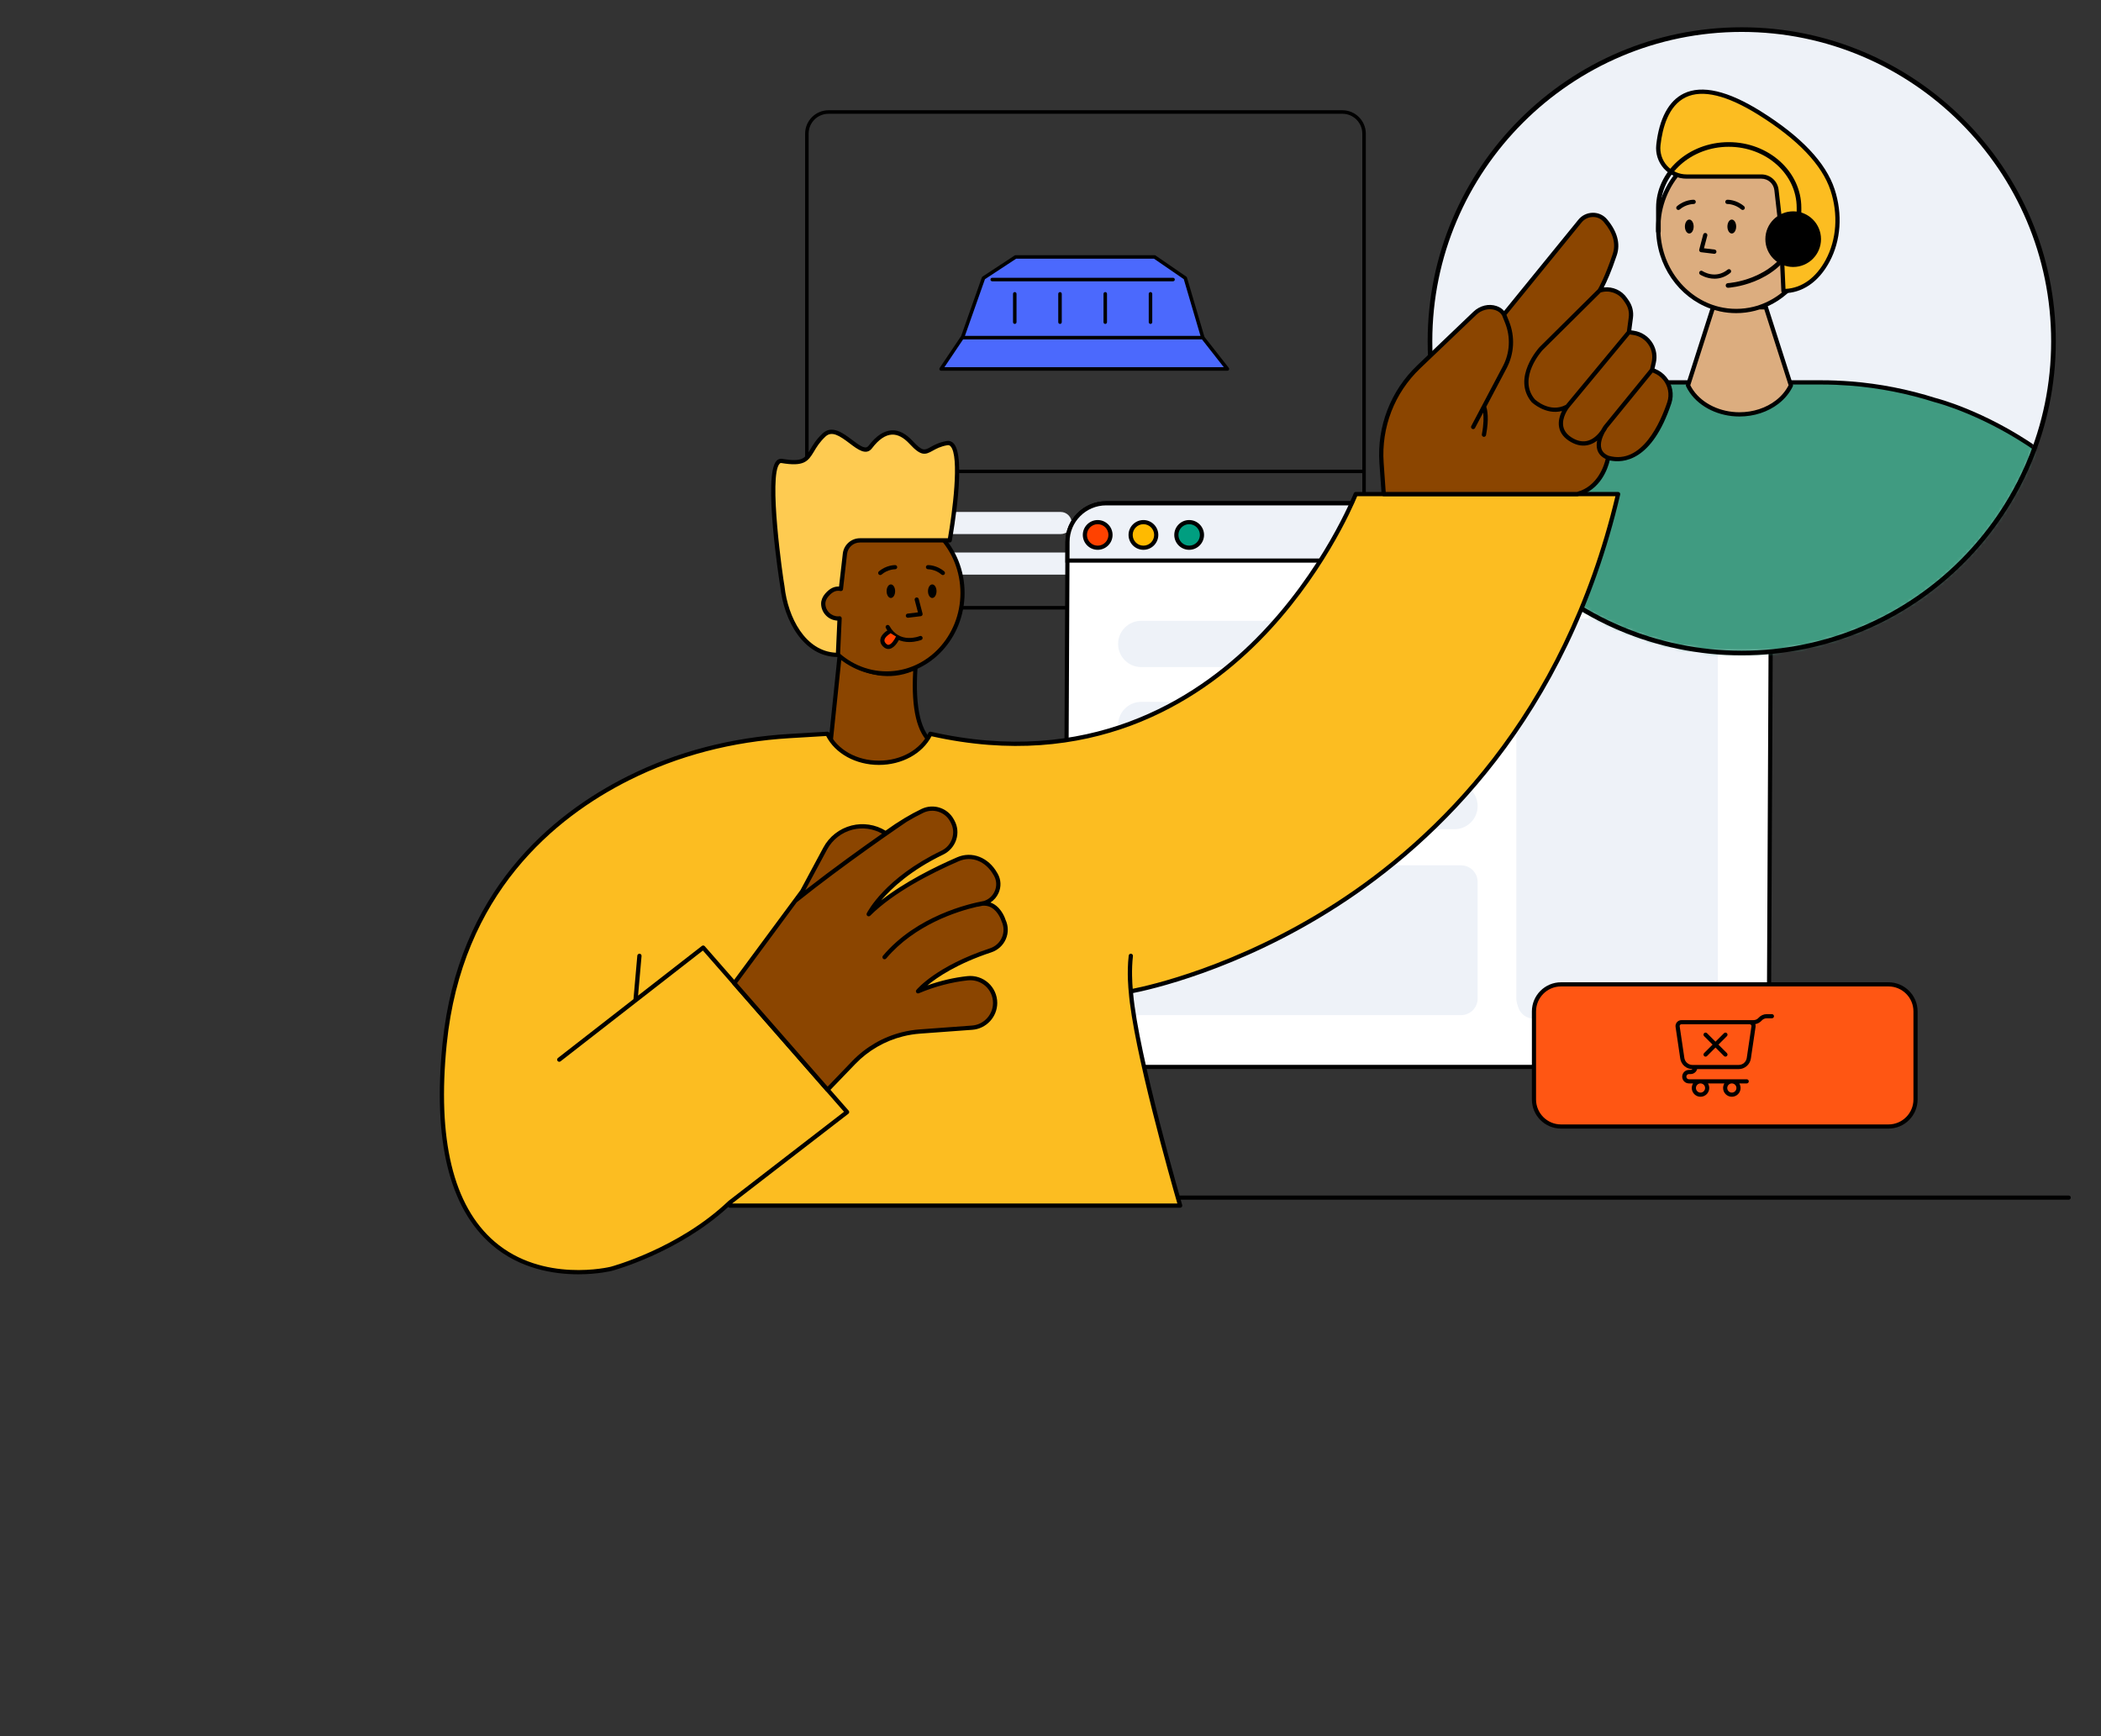 <svg viewBox="53.25 125.429 505.875 418.098" fill="none" xmlns="http://www.w3.org/2000/svg" xmlns:xlink="http://www.w3.org/1999/xlink" overflow="visible" width="505.875px" height="418.098px"><rect x="53.25" y="125.429" width="505.875" height="418.098" fill="#333333" stroke="none"/><g id="Master/Spot Illustration/Support"><g id="Support"><path id="Fill 19" fill-rule="evenodd" clip-rule="evenodd" d="M551.355 414.33H165.101C164.824 414.33 164.601 414.106 164.601 413.83C164.601 413.554 164.824 413.33 165.101 413.33H551.355C551.631 413.33 551.855 413.554 551.855 413.83C551.855 414.106 551.631 414.33 551.355 414.33" fill="black"/><g id="Store Option" transform="translate(221.966 131.829) scale(0.845 0.847)"><g id="Store Option/Bucket Hat"><g id="Bucket Hat"><g id="Group 9"><path id="Hat" fill-rule="evenodd" clip-rule="evenodd" d="M89.725 65.5L80.577 71.5L74.58 88.429L74.5 88.438L68.499 97.346H150.075L143.075 88.438H143.077L138.077 71.5L129.325 65.5H89.725Z" fill="#4B69FD"/><path id="Fill 7" fill-rule="evenodd" clip-rule="evenodd" d="M128.165 75.484C127.889 75.484 127.665 75.708 127.665 75.984V84.04C127.665 84.316 127.889 84.54 128.165 84.54C128.441 84.54 128.665 84.316 128.665 84.04V75.984C128.665 75.708 128.441 75.484 128.165 75.484V75.484ZM115.272 75.484C114.996 75.484 114.772 75.708 114.772 75.984V84.04C114.772 84.316 114.996 84.54 115.272 84.54C115.549 84.54 115.772 84.316 115.772 84.04V75.984C115.772 75.708 115.549 75.484 115.272 75.484V75.484ZM102.381 75.484C102.104 75.484 101.881 75.708 101.881 75.984V84.04C101.881 84.316 102.104 84.54 102.381 84.54C102.657 84.54 102.881 84.316 102.881 84.04V75.984C102.881 75.708 102.657 75.484 102.381 75.484V75.484ZM89.489 75.484C89.213 75.484 88.989 75.708 88.989 75.984V84.04C88.989 84.316 89.213 84.54 89.489 84.54C89.766 84.54 89.989 84.316 89.989 84.04V75.984C89.989 75.708 89.766 75.484 89.489 75.484V75.484ZM134.592 71.421H83.062C82.786 71.421 82.562 71.644 82.562 71.921C82.562 72.197 82.786 72.421 83.062 72.421H134.592C134.868 72.421 135.092 72.197 135.092 71.921C135.092 71.644 134.868 71.421 134.592 71.421V71.421ZM69.439 96.846L74.766 88.938H142.833L149.048 96.846H69.439ZM80.992 71.826L89.876 66H129.17L137.647 71.811L142.408 87.938H75.285L80.992 71.826ZM150.47 97.038L143.53 88.206L138.557 71.358C138.524 71.248 138.455 71.152 138.36 71.088L129.608 65.088C129.524 65.03 129.426 65 129.325 65H89.727C89.629 65 89.534 65.028 89.452 65.082L80.303 71.082C80.212 71.141 80.143 71.23 80.105 71.333L74.174 88.079C74.144 88.106 74.107 88.125 74.085 88.159L68.085 97.067C67.982 97.22 67.972 97.418 68.059 97.582C68.145 97.745 68.315 97.846 68.5 97.846H150.076C150.268 97.846 150.442 97.737 150.525 97.565C150.609 97.393 150.588 97.188 150.47 97.038V97.038Z" fill="black"/></g><path id="Combined Shape" fill-rule="evenodd" clip-rule="evenodd" d="M40.732 144.289H102.562C104.298 144.289 105.706 142.882 105.706 141.145C105.706 139.409 104.298 138.001 102.562 138.001H40.732C38.996 138.001 37.588 139.409 37.588 141.145C37.588 142.882 38.996 144.289 40.732 144.289ZM40.733 155.826H127.538C129.274 155.826 130.682 154.418 130.682 152.682C130.682 150.946 129.274 149.538 127.538 149.538H40.733C38.996 149.538 37.589 150.946 37.589 152.682C37.589 154.418 38.996 155.826 40.733 155.826Z" fill="#EEF2F8"/><path id="Combined Shape_2" fill-rule="evenodd" clip-rule="evenodd" d="M30.752 30.45C30.752 27.33 33.29 24.792 36.41 24.792H182.861C185.981 24.792 188.519 27.33 188.519 30.45V125.969H30.752V30.45ZM29.752 126.479V159.085C29.752 162.756 32.739 165.743 36.41 165.743H182.861C186.532 165.743 189.519 162.756 189.519 159.085V30.45C189.519 26.779 186.532 23.792 182.861 23.792H36.41C32.739 23.792 29.752 26.779 29.752 30.45V126.459C29.752 126.462 29.752 126.465 29.752 126.469C29.752 126.472 29.752 126.475 29.752 126.479ZM30.752 126.969H188.519V159.085C188.519 162.205 185.981 164.743 182.861 164.743H36.41C33.29 164.743 30.752 162.205 30.752 159.085V126.969Z" fill="black"/></g></g></g><g id="Internet Window"><path id="Fill 23" fill-rule="evenodd" clip-rule="evenodd" d="M469.856 382.355H319.035C313.898 382.355 309.734 378.191 309.734 373.054L310.279 255.93C310.279 250.793 314.443 246.629 319.58 246.629H470.401C475.538 246.629 479.702 250.793 479.702 255.93L479.157 373.054C479.157 378.191 474.993 382.355 469.856 382.355" fill="white"/><path id="Fill 25" fill-rule="evenodd" clip-rule="evenodd" d="M319.58 247.129C314.727 247.129 310.779 251.077 310.779 255.93L310.234 373.057C310.234 377.907 314.182 381.855 319.035 381.855H469.856C474.708 381.855 478.657 377.907 478.657 373.054L479.202 255.927C479.202 251.077 475.254 247.129 470.401 247.129H319.58ZM469.856 382.855H319.035C313.631 382.855 309.234 378.459 309.234 373.054L309.779 255.927C309.779 250.525 314.176 246.129 319.58 246.129H470.401C475.805 246.129 480.202 250.525 480.202 255.93L479.657 373.057C479.657 378.459 475.26 382.855 469.856 382.855V382.855Z" fill="black"/><path id="Fill 27" fill-rule="evenodd" clip-rule="evenodd" d="M470.402 246.629H319.582C314.444 246.629 310.28 250.793 310.28 255.93L310.268 260.423H479.691L479.703 255.93C479.703 250.793 475.539 246.629 470.402 246.629" fill="#EEF2F8"/><path id="Fill 29" fill-rule="evenodd" clip-rule="evenodd" d="M310.769 259.923H479.192L479.203 255.928C479.203 251.077 475.255 247.129 470.402 247.129H319.582C314.728 247.129 310.78 251.077 310.78 255.93L310.769 259.923ZM480.189 260.923H309.766L309.78 255.928C309.78 250.526 314.177 246.129 319.582 246.129H470.402C475.806 246.129 480.203 250.526 480.203 255.93L480.189 260.923Z" fill="black"/><path id="Fill 31" fill-rule="evenodd" clip-rule="evenodd" d="M320.632 254.247C320.632 255.95 319.252 257.33 317.549 257.33C315.846 257.33 314.465 255.95 314.465 254.247C314.465 252.544 315.846 251.164 317.549 251.164C319.252 251.164 320.632 252.544 320.632 254.247" fill="#FF4200"/><path id="Fill 33" fill-rule="evenodd" clip-rule="evenodd" d="M317.549 251.664C316.125 251.664 314.966 252.823 314.966 254.247C314.966 255.672 316.125 256.831 317.549 256.831C318.973 256.831 320.132 255.672 320.132 254.247C320.132 252.823 318.973 251.664 317.549 251.664M317.549 257.831C315.573 257.831 313.966 256.223 313.966 254.247C313.966 252.271 315.573 250.664 317.549 250.664C319.525 250.664 321.132 252.271 321.132 254.247C321.132 256.223 319.525 257.831 317.549 257.831" fill="black"/><path id="Fill 35" fill-rule="evenodd" clip-rule="evenodd" d="M331.645 254.247C331.645 255.95 330.265 257.33 328.562 257.33C326.859 257.33 325.478 255.95 325.478 254.247C325.478 252.544 326.859 251.164 328.562 251.164C330.265 251.164 331.645 252.544 331.645 254.247" fill="#FFBA00"/><path id="Fill 37" fill-rule="evenodd" clip-rule="evenodd" d="M328.562 251.664C327.138 251.664 325.979 252.823 325.979 254.247C325.979 255.672 327.138 256.831 328.562 256.831C329.986 256.831 331.145 255.672 331.145 254.247C331.145 252.823 329.986 251.664 328.562 251.664M328.562 257.831C326.586 257.831 324.979 256.223 324.979 254.247C324.979 252.271 326.586 250.664 328.562 250.664C330.538 250.664 332.145 252.271 332.145 254.247C332.145 256.223 330.538 257.831 328.562 257.831" fill="black"/><path id="Fill 39" fill-rule="evenodd" clip-rule="evenodd" d="M342.657 254.247C342.657 255.95 341.277 257.33 339.574 257.33C337.871 257.33 336.49 255.95 336.49 254.247C336.49 252.544 337.871 251.164 339.574 251.164C341.277 251.164 342.657 252.544 342.657 254.247" fill="#009E80"/><path id="Fill 41" fill-rule="evenodd" clip-rule="evenodd" d="M339.574 251.664C338.15 251.664 336.991 252.823 336.991 254.247C336.991 255.672 338.15 256.831 339.574 256.831C340.998 256.831 342.157 255.672 342.157 254.247C342.157 252.823 340.998 251.664 339.574 251.664M339.574 257.831C337.598 257.831 335.991 256.223 335.991 254.247C335.991 252.271 337.598 250.664 339.574 250.664C341.55 250.664 343.157 252.271 343.157 254.247C343.157 256.223 341.55 257.831 339.574 257.831" fill="black"/><path id="Fill 43" fill-rule="evenodd" clip-rule="evenodd" d="M405.044 369.886H326.451C324.249 369.886 322.463 368.1 322.463 365.898V337.803C322.463 335.6 324.249 333.815 326.451 333.815H405.044C407.247 333.815 409.032 335.6 409.032 337.803V365.898C409.032 368.1 407.247 369.886 405.044 369.886" fill="#EEF2F8"/><path id="Fill 45" fill-rule="evenodd" clip-rule="evenodd" d="M462.873 370.744H422.596C420.393 370.744 418.608 368.959 418.608 366.756V278.39C418.608 276.187 420.393 274.402 422.596 274.402H462.873C465.075 274.402 466.861 276.187 466.861 278.39V366.756C466.861 368.959 465.075 370.744 462.873 370.744" fill="#EEF2F8"/><path id="Fill 47" fill-rule="evenodd" clip-rule="evenodd" d="M403.458 286.072H328.037C324.958 286.072 322.463 283.576 322.463 280.498C322.463 277.42 324.958 274.925 328.037 274.925H403.458C406.537 274.925 409.032 277.42 409.032 280.498C409.032 283.576 406.537 286.072 403.458 286.072" fill="#EEF2F8"/><path id="Fill 49" fill-rule="evenodd" clip-rule="evenodd" d="M403.458 305.593H328.037C324.958 305.593 322.463 303.098 322.463 300.019C322.463 296.941 324.958 294.446 328.037 294.446H403.458C406.537 294.446 409.032 296.941 409.032 300.019C409.032 303.098 406.537 305.593 403.458 305.593" fill="#EEF2F8"/><path id="Fill 51" fill-rule="evenodd" clip-rule="evenodd" d="M403.458 325.114H328.037C324.958 325.114 322.463 322.619 322.463 319.54C322.463 316.462 324.958 313.967 328.037 313.967H403.458C406.537 313.967 409.032 316.462 409.032 319.54C409.032 322.619 406.537 325.114 403.458 325.114" fill="#EEF2F8"/><path id="Fill 21" fill-rule="evenodd" clip-rule="evenodd" d="M462.88 369.886H422.338C420.135 369.886 418.35 368.1 418.35 365.898V278.912C418.35 276.71 420.135 274.925 422.338 274.925H462.88C465.083 274.925 466.868 276.71 466.868 278.912V365.898C466.868 368.1 465.083 369.886 462.88 369.886" fill="#EEF2F8"/></g><g id="Support Person" transform="translate(373 108) scale(1 1)"><g id="Support Person/Boy"><g id="Group 6"><path id="Fill 1" fill-rule="evenodd" clip-rule="evenodd" d="M174.682 99.62C174.682 141.075 141.076 174.682 99.62 174.682C58.164 174.682 24.558 141.075 24.558 99.62C24.558 58.164 58.164 24.558 99.62 24.558C141.076 24.558 174.682 58.164 174.682 99.62" fill="#EEF2F8"/></g><g id="Character"><path id="Mask" fill-rule="evenodd" clip-rule="evenodd" d="M174.682 99.62C174.682 141.075 141.076 174.682 99.62 174.682C58.164 174.682 24.558 141.075 24.558 99.62C24.558 58.164 58.164 24.558 99.62 24.558C141.076 24.558 174.682 58.164 174.682 99.62" fill="#EEF2F8"/><mask id="mask0520b3a05-4fb1-4428-b082-dc7ae6908b4a" mask-type="alpha" maskUnits="userSpaceOnUse" x="24" y="24" width="151" height="151" fill="#ffffff"><path id="Mask_2" fill-rule="evenodd" clip-rule="evenodd" d="M174.682 99.62C174.682 141.075 141.076 174.682 99.62 174.682C58.164 174.682 24.558 141.075 24.558 99.62C24.558 58.164 58.164 24.558 99.62 24.558C141.076 24.558 174.682 58.164 174.682 99.62" fill="#ffffff"/></mask><g mask="url(#mask0520b3a05-4fb1-4428-b082-dc7ae6908b4a)"><g id="Body"><path id="Sweater" fill-rule="evenodd" clip-rule="evenodd" d="M221.798 233.271C221.798 233.271 216.188 222.391 203.807 173.529C191.426 124.666 146.213 113.786 146.213 113.786V113.788C139.674 111.701 132.869 110.349 125.914 109.799C125.882 109.796 125.851 109.792 125.819 109.79C124.761 109.708 123.698 109.648 122.634 109.603C122.526 109.598 122.418 109.588 122.31 109.584C121.143 109.539 119.972 109.515 118.799 109.515H111.573C111.572 109.519 111.569 109.522 111.567 109.526L111.51 109.515C111.51 109.516 111.51 109.516 111.51 109.516L111.504 109.515C109.569 113.59 104.777 116.482 99.155 116.495C93.533 116.482 88.741 113.59 86.807 109.515L86.801 109.516C86.801 109.516 86.8 109.516 86.8 109.515L86.744 109.526C86.741 109.522 86.739 109.519 86.738 109.515H79.512C78.339 109.515 77.168 109.539 76.001 109.584C75.893 109.588 75.785 109.598 75.677 109.603C74.612 109.648 73.549 109.708 72.491 109.79C72.46 109.792 72.428 109.796 72.397 109.799C65.442 110.349 58.636 111.701 52.098 113.788V113.786C52.098 113.786 6.884 124.666 -5.496 173.529C-17.877 222.391 -23.488 233.271 -23.488 233.271H19.64C19.64 233.271 27.161 198.833 40.476 179.15C39.503 195.659 36.458 222.143 36.458 222.143H161.852C161.852 222.143 158.808 195.659 157.834 179.15C171.15 198.833 178.671 233.271 178.671 233.271H221.798Z" fill="#409B81"/><path id="Fill 3" fill-rule="evenodd" clip-rule="evenodd" d="M179.08 232.759H220.998C219.595 229.581 213.884 215.384 203.31 173.654C191.306 126.276 147.669 114.683 146.131 114.292C146.106 114.288 146.081 114.283 146.057 114.275C139.507 112.185 132.716 110.85 125.872 110.309C125.87 110.309 125.773 110.3 125.771 110.3C124.727 110.218 123.67 110.158 122.612 110.114L122.29 110.096C121.129 110.051 119.966 110.027 118.798 110.027H111.822C109.65 114.265 104.72 116.993 99.156 117.007C93.59 116.993 88.66 114.265 86.489 110.027H79.512C78.345 110.027 77.181 110.051 76.02 110.096L75.7 110.113C74.64 110.158 73.583 110.218 72.531 110.3C65.594 110.85 58.803 112.185 52.253 114.275C52.228 114.283 52.204 114.288 52.179 114.292C50.631 114.686 7.002 126.282 -5 173.654C-15.574 215.384 -21.285 229.581 -22.688 232.759H19.23C20.128 228.83 27.609 197.255 40.052 178.862C40.181 178.671 40.423 178.591 40.641 178.664C40.858 178.738 41 178.948 40.987 179.179C40.102 194.177 37.478 217.682 37.031 221.631H161.279C160.832 217.682 158.208 194.177 157.323 179.179C157.309 178.948 157.452 178.738 157.67 178.664C157.888 178.591 158.129 178.671 158.258 178.862C170.701 197.255 178.182 228.83 179.08 232.759M221.798 233.783H178.67C178.43 233.783 178.222 233.615 178.17 233.38C178.098 233.046 170.922 200.644 158.465 181.045C159.535 197.418 162.332 221.83 162.361 222.085C162.378 222.231 162.332 222.375 162.234 222.485C162.137 222.593 161.998 222.655 161.852 222.655H36.458C36.312 222.655 36.173 222.593 36.076 222.485C35.978 222.375 35.933 222.231 35.949 222.085C35.978 221.83 38.775 197.418 39.845 181.045C27.388 200.644 20.212 233.046 20.14 233.38C20.089 233.615 19.88 233.783 19.64 233.783H-23.488C-23.666 233.783 -23.832 233.691 -23.925 233.538C-24.018 233.385 -24.024 233.196 -23.943 233.037C-23.887 232.928 -18.198 221.573 -5.993 173.402C6.321 124.802 51.523 113.398 51.978 113.287C51.98 113.287 51.981 113.286 51.983 113.286C58.595 111.18 65.45 109.835 72.356 109.289C73.515 109.196 74.583 109.137 75.655 109.091L75.982 109.071C77.155 109.027 78.331 109.003 79.512 109.003H86.738C86.761 109.002 86.785 109.002 86.8 109.003C86.997 109.003 87.184 109.117 87.269 109.295C89.191 113.345 93.858 115.971 99.156 115.983C104.453 115.971 109.119 113.345 111.041 109.295C111.131 109.107 111.31 108.976 111.532 109.004C111.545 109.003 111.559 109.003 111.573 109.003H118.798C119.979 109.003 121.156 109.027 122.329 109.071L122.657 109.092C123.726 109.137 124.795 109.196 125.859 109.28C125.862 109.28 125.958 109.289 125.962 109.289C132.86 109.835 139.715 111.18 146.327 113.286C146.329 113.286 146.33 113.287 146.332 113.287C146.787 113.398 191.989 124.802 204.303 173.402C216.528 221.651 222.197 232.928 222.253 233.036C222.335 233.196 222.328 233.385 222.235 233.537C222.143 233.691 221.976 233.783 221.798 233.783" fill="black"/></g><g id="Head"><path id="Combined Shape" fill-rule="evenodd" clip-rule="evenodd" d="M103.849 91.433C111.497 88.918 117.052 81.356 117.052 72.418C117.052 61.424 108.648 52.512 98.281 52.512C87.915 52.512 79.511 61.424 79.511 72.418C79.511 81.356 85.066 88.918 92.714 91.434L86.685 110.235C86.927 110.745 87.215 111.238 87.542 111.708C89.839 114.998 94.137 117.217 99.071 117.217H99.072C102.596 117.217 105.796 116.085 108.173 114.24C109.6 113.132 110.73 111.767 111.457 110.235L105.429 91.433H103.849ZM101.157 92.091C100.219 92.244 99.259 92.324 98.281 92.324C97.418 92.324 96.568 92.262 95.736 92.142C96.569 92.262 97.418 92.324 98.282 92.324C99.26 92.324 100.22 92.245 101.157 92.091Z" fill="#DCAD7F"/><path id="Combined Shape_2" fill-rule="evenodd" clip-rule="evenodd" d="M80.024 72.418C80.024 61.723 88.214 53.024 98.282 53.024C108.349 53.024 116.54 61.723 116.54 72.418C116.54 81.568 110.543 89.259 102.505 91.289C99.774 91.972 96.893 91.98 94.156 91.313C86.069 89.321 80.024 81.605 80.024 72.418ZM92.075 91.751C84.479 89.008 79 81.378 79 72.418C79 61.159 87.65 52 98.282 52C108.914 52 117.564 61.159 117.564 72.418C117.564 80.822 112.744 88.057 105.877 91.185C105.893 91.214 105.906 91.245 105.917 91.277L111.946 110.08C111.986 110.204 111.977 110.338 111.921 110.456C111.171 112.035 109.984 113.483 108.488 114.644C105.925 116.634 102.582 117.729 99.072 117.729C94.168 117.729 89.589 115.535 87.123 112.002C86.778 111.508 86.476 110.987 86.223 110.455C86.167 110.338 86.158 110.204 86.198 110.08L92.075 91.751ZM94.419 92.425C93.958 92.326 93.501 92.209 93.048 92.074L87.236 110.197C87.445 110.615 87.69 111.023 87.963 111.416C90.241 114.679 94.497 116.706 99.071 116.706C102.355 116.706 105.476 115.687 107.86 113.836C109.173 112.816 110.223 111.561 110.908 110.196L105.056 91.945H103.929C103.559 92.064 103.187 92.172 102.811 92.267C101.358 92.639 99.841 92.836 98.282 92.836C96.96 92.836 95.668 92.695 94.419 92.425Z" fill="black"/><path id="Fill 10" fill-rule="evenodd" clip-rule="evenodd" d="M93.023 78.55C93.002 78.55 92.982 78.549 92.961 78.546L89.823 78.165C89.676 78.147 89.544 78.067 89.461 77.945C89.378 77.821 89.352 77.67 89.39 77.527L90.34 73.913C90.413 73.64 90.692 73.476 90.966 73.549C91.239 73.62 91.402 73.901 91.33 74.173L90.529 77.219L93.084 77.529C93.365 77.564 93.565 77.819 93.531 78.1C93.499 78.359 93.278 78.55 93.023 78.55" fill="black"/><path id="Fill 12" fill-rule="evenodd" clip-rule="evenodd" d="M98.282 71.983C98.282 72.91 97.81 73.66 97.228 73.66C96.645 73.66 96.173 72.91 96.173 71.983C96.173 71.057 96.645 70.306 97.228 70.306C97.81 70.306 98.282 71.057 98.282 71.983" fill="black"/><path id="Fill 14" fill-rule="evenodd" clip-rule="evenodd" d="M88.046 71.983C88.046 72.91 87.575 73.66 86.992 73.66C86.409 73.66 85.938 72.91 85.938 71.983C85.938 71.057 86.409 70.306 86.992 70.306C87.575 70.306 88.046 71.057 88.046 71.983" fill="black"/><path id="Fill 16" fill-rule="evenodd" clip-rule="evenodd" d="M99.856 67.992C99.737 67.992 99.619 67.951 99.523 67.868C97.971 66.538 96.205 66.55 96.183 66.555C95.895 66.573 95.667 66.335 95.661 66.053C95.656 65.77 95.878 65.538 96.16 65.531C96.246 65.525 98.331 65.497 100.189 67.093C100.404 67.276 100.428 67.599 100.244 67.814C100.143 67.931 100 67.992 99.856 67.992" fill="black"/><path id="Fill 18" fill-rule="evenodd" clip-rule="evenodd" d="M84.362 67.992C84.218 67.992 84.075 67.931 83.974 67.813C83.79 67.599 83.814 67.276 84.029 67.092C85.887 65.498 87.969 65.527 88.059 65.531C88.341 65.538 88.563 65.77 88.557 66.053C88.552 66.335 88.312 66.575 88.036 66.555C88.026 66.569 86.248 66.537 84.695 67.869C84.599 67.951 84.481 67.992 84.362 67.992" fill="black"/><path id="Fill 20" fill-rule="evenodd" clip-rule="evenodd" d="M93.076 84.543C91.1 84.543 89.622 83.573 89.599 83.558C89.365 83.399 89.303 83.084 89.459 82.849C89.617 82.613 89.934 82.551 90.169 82.707C90.295 82.792 93.29 84.731 96.232 82.355C96.452 82.177 96.773 82.213 96.951 82.432C97.129 82.651 97.095 82.975 96.875 83.151C95.566 84.209 94.236 84.543 93.076 84.543" fill="black"/></g><g id="Hair"><path id="Fill 1_2" fill-rule="evenodd" clip-rule="evenodd" d="M120.295 80.25C117.998 84.508 114.396 87.523 109.669 87.523L109.274 78.722C109.39 78.732 109.502 78.756 109.621 78.756C111.594 78.756 113.195 77.164 113.21 75.193C113.215 74.438 112.867 73.708 112.377 73.132C111.053 71.578 109.948 71.458 108.955 71.646L107.988 63.18C107.777 61.337 106.217 59.944 104.362 59.944H86.338C82.264 59.944 79.102 56.401 79.554 52.353C80.499 43.889 85.034 32.848 103.953 44.672C113.452 50.608 119.412 56.821 121.49 63.138C123.348 68.785 123.116 75.017 120.295 80.25" fill="#FCBD21"/><g id="Group 5"><path id="Fill 3_2" fill-rule="evenodd" clip-rule="evenodd" d="M109.809 79.263L110.158 86.999C114.08 86.81 117.504 84.344 119.842 80.006C122.47 75.134 122.893 69.044 121.003 63.297C118.978 57.144 113.15 51.023 103.681 45.104C96.059 40.341 90.151 38.914 86.127 40.863C81.955 42.881 80.527 48.255 80.063 52.409C79.863 54.197 80.435 55.99 81.632 57.328C82.829 58.664 84.542 59.432 86.337 59.432H104.362C106.479 59.432 108.255 61.017 108.496 63.121L109.404 71.071C110.332 71.01 111.474 71.283 112.766 72.799C113.388 73.53 113.727 74.381 113.721 75.197C113.705 77.377 111.968 79.164 109.809 79.263M109.668 88.034C109.395 88.034 109.169 87.82 109.158 87.546L108.761 78.743C108.754 78.595 108.813 78.451 108.919 78.349C109.028 78.247 109.177 78.202 109.321 78.21L109.462 78.228C109.514 78.235 109.567 78.243 109.621 78.243C111.305 78.243 112.685 76.873 112.697 75.189C112.702 74.619 112.449 74.006 111.986 73.463C110.78 72.046 109.862 71.995 109.048 72.148C108.913 72.174 108.765 72.142 108.65 72.056C108.536 71.972 108.46 71.843 108.445 71.702L107.478 63.237C107.298 61.652 105.958 60.455 104.362 60.455H86.337C84.252 60.455 82.259 59.565 80.87 58.011C79.478 56.455 78.813 54.371 79.044 52.295C79.75 45.972 82.046 41.7 85.682 39.941C90.047 37.829 96.285 39.274 104.223 44.237C113.902 50.285 119.873 56.591 121.975 62.977C123.953 68.99 123.505 75.374 120.745 80.492C118.122 85.356 114.189 88.034 109.668 88.034" fill="black"/></g><path id="Fill 6" fill-rule="evenodd" clip-rule="evenodd" d="M118.709 75.02C118.709 78.72 115.709 81.719 112.01 81.719C108.31 81.719 105.311 78.72 105.311 75.02C105.311 71.321 108.31 68.322 112.01 68.322C115.709 68.322 118.709 71.321 118.709 75.02" fill="black"/><path id="Fill 8" fill-rule="evenodd" clip-rule="evenodd" d="M96.316 86.73C96.019 86.73 95.773 86.498 95.76 86.199C95.745 85.891 95.981 85.629 96.29 85.614C96.397 85.609 107.119 84.975 111.505 75.82C111.638 75.541 111.971 75.424 112.25 75.557C112.527 75.69 112.645 76.023 112.512 76.301C107.834 86.068 96.457 86.724 96.343 86.729C96.335 86.73 96.326 86.73 96.316 86.73" fill="black"/><g id="Group 12"><path id="Fill 10_2" fill-rule="evenodd" clip-rule="evenodd" d="M79.558 73.717C79.249 73.717 78.999 73.468 78.999 73.159V67.442C78.999 58.738 86.843 51.659 96.485 51.659C106.126 51.659 113.97 58.738 113.97 67.442V72.389C113.97 72.697 113.72 72.947 113.412 72.947C113.103 72.947 112.854 72.697 112.854 72.389V67.442C112.854 59.355 105.51 52.776 96.485 52.776C87.458 52.776 80.116 59.355 80.116 67.442V73.159C80.116 73.468 79.866 73.717 79.558 73.717" fill="black"/></g></g></g></g><path id="Fill 3_3" fill-rule="evenodd" clip-rule="evenodd" d="M99.62 25.116C58.539 25.116 25.117 58.538 25.117 99.621C25.117 140.701 58.539 174.124 99.62 174.124C140.701 174.124 174.123 140.701 174.123 99.621C174.123 58.538 140.701 25.116 99.62 25.116M99.62 175.241C57.923 175.241 24 141.318 24 99.621C24 57.923 57.923 24 99.62 24C141.317 24 175.24 57.923 175.24 99.621C175.24 141.318 141.317 175.241 99.62 175.241" fill="black"/></g></g></g><g id="Button" transform="translate(406.096 342.978) scale(1 1)"><g id="Button/Remove from the Car"><g id="Remove from the car button"><path id="Fill 148" fill-rule="evenodd" clip-rule="evenodd" d="M101.859 53.733H23.012C19.415 53.733 16.5 50.817 16.5 47.221V26.012C16.5 22.415 19.415 19.5 23.012 19.5H101.859C105.455 19.5 108.371 22.415 108.371 26.012V47.221C108.371 50.817 105.455 53.733 101.859 53.733" fill="#FF5613"/><path id="Fill 150" fill-rule="evenodd" clip-rule="evenodd" d="M23.012 20C19.697 20 17 22.697 17 26.012V47.221C17 50.536 19.697 53.233 23.012 53.233H101.859C105.174 53.233 107.871 50.536 107.871 47.221V26.012C107.871 22.697 105.174 20 101.859 20H23.012ZM101.859 54.233H23.012C19.145 54.233 16 51.088 16 47.221V26.012C16 22.146 19.145 19 23.012 19H101.859C105.726 19 108.871 22.146 108.871 26.012V47.221C108.871 51.088 105.726 54.233 101.859 54.233V54.233Z" fill="black"/><path id="Combined Shape" fill-rule="evenodd" clip-rule="evenodd" d="M68.441 29.115L66.832 29.115L52.007 29.115C51.837 29.115 51.731 29.208 51.684 29.263C51.636 29.318 51.559 29.436 51.584 29.605L52.712 37.225C52.854 38.184 53.693 38.908 54.663 38.908H65.785C66.755 38.908 67.594 38.184 67.736 37.225L68.863 29.605C68.888 29.436 68.812 29.319 68.764 29.263C68.716 29.208 68.611 29.115 68.441 29.115ZM66.832 28.115H68.441H69.348C69.817 28.115 70.264 27.913 70.574 27.562C71.073 26.995 71.793 26.67 72.549 26.67H73.791C74.067 26.67 74.291 26.893 74.291 27.17C74.291 27.446 74.067 27.67 73.791 27.67H72.549C72.08 27.67 71.634 27.871 71.324 28.223C70.923 28.678 70.38 28.977 69.791 29.077C69.865 29.291 69.887 29.522 69.853 29.751L68.725 37.371C68.511 38.818 67.247 39.908 65.785 39.908H55.789C55.599 40.596 54.967 41.102 54.22 41.102H53.819C53.473 41.102 53.191 41.383 53.191 41.728C53.191 42.075 53.473 42.356 53.819 42.356H56.598L56.6 42.356L56.602 42.356H64.141L64.143 42.356L64.145 42.356H67.727C68.003 42.356 68.227 42.581 68.227 42.856C68.227 43.133 68.003 43.356 67.727 43.356H65.933C66.132 43.678 66.247 44.056 66.247 44.461C66.247 45.62 65.303 46.565 64.143 46.565C62.983 46.565 62.039 45.62 62.039 44.461C62.039 44.056 62.154 43.678 62.352 43.356H58.391C58.59 43.678 58.704 44.056 58.704 44.461C58.704 45.62 57.76 46.565 56.6 46.565C55.44 46.565 54.496 45.62 54.496 44.461C54.496 44.056 54.611 43.678 54.81 43.356H53.819C52.922 43.356 52.191 42.627 52.191 41.728C52.191 40.831 52.922 40.102 53.819 40.102H54.22C54.398 40.102 54.558 40.027 54.673 39.908H54.663C53.201 39.908 51.937 38.818 51.723 37.371L50.595 29.751C50.534 29.34 50.655 28.924 50.927 28.61C51.198 28.295 51.592 28.115 52.007 28.115H66.832ZM64.143 43.356L64.145 43.356C64.753 43.358 65.247 43.852 65.247 44.461C65.247 45.069 64.752 45.565 64.143 45.565C63.535 45.565 63.039 45.069 63.039 44.461C63.039 43.852 63.534 43.358 64.141 43.356L64.143 43.356ZM56.598 43.356C55.991 43.358 55.496 43.852 55.496 44.461C55.496 45.069 55.992 45.565 56.6 45.565C57.209 45.565 57.704 45.069 57.704 44.461C57.704 43.852 57.211 43.358 56.602 43.356L56.6 43.356L56.598 43.356ZM62.249 36.758C62.445 36.953 62.761 36.953 62.957 36.758C63.152 36.563 63.152 36.246 62.957 36.051L60.916 34.011L62.957 31.971C63.152 31.776 63.152 31.459 62.957 31.264C62.761 31.069 62.445 31.069 62.249 31.264L60.209 33.304L58.169 31.263C57.974 31.068 57.657 31.068 57.462 31.263C57.267 31.459 57.267 31.775 57.462 31.97L59.502 34.011L57.462 36.052C57.267 36.247 57.267 36.563 57.462 36.759C57.657 36.954 57.974 36.954 58.169 36.759L60.209 34.718L62.249 36.758Z" fill="black"/></g></g></g><g id="Master/Character/Torso" transform="matrix(-1 0 0 1 484 118.9) scale(1 1)"><g id="Master/Character/Torso"><g id="Head 2" transform="translate(189.79 120) scale(1 1)"><g id="Head 2/Funny"><path id="Path 2" fill-rule="evenodd" clip-rule="evenodd" d="M16 65.832C16 65.832 21.522 62.224 20.54 47.324C20.54 47.324 29.274 51.412 38.802 44.501L41 65.66C41 65.66 34.394 73.164 27.467 72.436C20.54 71.709 16 65.832 16 65.832Z" fill="#8b4500"/><path id="Path 2 Copy" fill-rule="evenodd" clip-rule="evenodd" d="M20.752 46.871C26.399 49.514 32.296 48.602 38.509 44.096C38.82 43.87 39.26 44.066 39.3 44.449L41.497 65.609C41.512 65.747 41.468 65.886 41.375 65.991C36.873 71.105 32.214 73.438 27.415 72.933C22.659 72.434 18.713 70.162 15.604 66.138C15.426 65.907 15.482 65.573 15.727 65.414C19.211 63.137 20.685 57.126 20.041 47.357C20.016 46.978 20.408 46.71 20.752 46.871ZM40.479 65.492L38.392 45.4L37.98 45.679C32.251 49.47 26.692 50.326 21.35 48.218L21.088 48.111L21.101 48.34C21.566 57.311 20.182 63.143 16.867 65.819L16.719 65.934L16.957 66.222C19.711 69.485 23.086 71.37 27.102 71.89L27.519 71.939C31.956 72.405 36.319 70.221 40.625 65.33L40.479 65.492Z" fill="black"/><g id="Head"><path id="Combined Shape" fill-rule="evenodd" clip-rule="evenodd" d="M27.485 48.701C17.392 48.701 9.21 40.025 9.21 29.321C9.21 18.617 17.392 9.94 27.485 9.94C37.578 9.94 45.76 18.617 45.76 29.321C45.76 40.025 37.578 48.701 27.485 48.701Z" fill="#8b4500"/><path id="Fill 18" fill-rule="evenodd" clip-rule="evenodd" d="M27.485 10.44C17.684 10.44 9.71 18.91 9.71 29.321C9.71 39.732 17.684 48.201 27.485 48.201C37.286 48.201 45.26 39.732 45.26 29.321C45.26 18.91 37.286 10.44 27.485 10.44M27.485 49.201C17.132 49.201 8.71 40.283 8.71 29.321C8.71 18.358 17.132 9.44 27.485 9.44C37.838 9.44 46.26 18.358 46.26 29.321C46.26 40.283 37.838 49.201 27.485 49.201" fill="black"/><path id="Fill 21" fill-rule="evenodd" clip-rule="evenodd" d="M22.365 35.292C22.345 35.292 22.325 35.291 22.304 35.289L19.249 34.918C19.106 34.9 18.977 34.822 18.896 34.702C18.815 34.583 18.789 34.434 18.826 34.294L19.752 30.775C19.823 30.509 20.096 30.351 20.363 30.419C20.629 30.49 20.789 30.763 20.719 31.03L19.939 33.994L22.425 34.295C22.699 34.329 22.894 34.578 22.861 34.852C22.83 35.106 22.615 35.292 22.365 35.292" fill="black"/><path id="Fill 22" fill-rule="evenodd" clip-rule="evenodd" d="M27.485 28.898C27.485 29.799 27.026 30.53 26.459 30.53C25.891 30.53 25.432 29.799 25.432 28.898C25.432 27.996 25.891 27.265 26.459 27.265C27.026 27.265 27.485 27.996 27.485 28.898" fill="black"/><path id="Fill 23" fill-rule="evenodd" clip-rule="evenodd" d="M17.52 28.898C17.52 29.799 17.06 30.53 16.493 30.53C15.926 30.53 15.466 29.799 15.466 28.898C15.466 27.996 15.926 27.265 16.493 27.265C17.06 27.265 17.52 27.996 17.52 28.898" fill="black"/><path id="Fill 24" fill-rule="evenodd" clip-rule="evenodd" d="M29.019 25.013C28.903 25.013 28.788 24.973 28.693 24.892C27.171 23.586 25.465 23.619 25.444 23.614C25.164 23.614 24.939 23.401 24.932 23.125C24.926 22.849 25.144 22.62 25.42 22.614C25.504 22.615 27.537 22.582 29.345 24.134C29.554 24.313 29.578 24.629 29.398 24.839C29.299 24.954 29.16 25.013 29.019 25.013" fill="black"/><path id="Fill 25" fill-rule="evenodd" clip-rule="evenodd" d="M13.933 25.013C13.792 25.013 13.653 24.954 13.554 24.839C13.374 24.629 13.398 24.314 13.607 24.134C15.414 22.582 17.447 22.611 17.532 22.614C17.807 22.62 18.024 22.848 18.019 23.124C18.014 23.399 17.797 23.585 17.51 23.614C17.485 23.611 15.761 23.603 14.259 24.892C14.164 24.973 14.049 25.013 13.933 25.013" fill="black"/><path id="Fill 26" fill-rule="evenodd" clip-rule="evenodd" d="M22.018 41.142C20.4 41.142 19.146 40.643 19.119 40.632C18.864 40.527 18.742 40.236 18.847 39.98C18.951 39.725 19.243 39.602 19.498 39.706C19.697 39.788 24.393 41.635 26.787 37.282C26.92 37.04 27.225 36.952 27.466 37.084C27.708 37.217 27.796 37.521 27.663 37.763C26.16 40.498 23.855 41.142 22.018 41.142" fill="black"/><path id="Fill 27" fill-rule="evenodd" clip-rule="evenodd" d="M24.794 40.07C24.794 40.07 26.349 43.502 27.976 41.875C29.604 40.247 26.982 38.749 26.982 38.749" fill="#FF4200"/><path id="Fill 28" fill-rule="evenodd" clip-rule="evenodd" d="M27.057 42.812C26.955 42.812 26.86 42.802 26.776 42.787C25.399 42.536 24.443 40.507 24.339 40.276C24.225 40.025 24.336 39.729 24.588 39.615C24.84 39.501 25.136 39.612 25.249 39.863C25.562 40.55 26.302 41.685 26.955 41.803C27.097 41.83 27.317 41.827 27.623 41.521C27.916 41.228 28.04 40.944 28.002 40.653C27.915 39.997 27.057 39.369 26.733 39.182C26.494 39.044 26.411 38.739 26.549 38.5C26.685 38.261 26.991 38.176 27.23 38.314C27.392 38.407 28.824 39.259 28.993 40.519C29.049 40.939 28.98 41.578 28.33 42.228C27.871 42.687 27.417 42.812 27.057 42.812" fill="black"/></g></g></g><g id="Hair 2" transform="translate(107.79 57) scale(1 1)"><g id="Hair 2/Short Peaks"><g id="Group 6"><path id="Hair" fill-rule="evenodd" clip-rule="evenodd" d="M134.575 90.782C133.662 99.162 128.935 107.236 121.202 107.236L120.806 98.434C120.922 98.446 121.034 98.469 121.154 98.469C123.127 98.469 124.728 96.877 124.743 94.907C124.748 94.151 124.4 93.422 123.91 92.845C122.586 91.292 121.481 91.171 120.487 91.358L119.52 82.893C119.31 81.05 117.75 79.658 115.894 79.658H94.292C94.292 79.658 89.896 55.377 94.928 56.235C99.959 57.094 99.533 60.468 103.583 56.072C107.633 51.677 111.071 54.094 113.402 57.163C115.734 60.23 120.884 50.85 124.547 54.279C129.081 58.523 126.886 61.839 134.739 60.53C139.368 59.76 134.678 90.266 134.575 90.782" fill="#fecb51"/><path id="Fill 3" fill-rule="evenodd" clip-rule="evenodd" d="M121.342 98.978L121.691 106.714C129.029 106.369 133.244 98.267 134.066 90.727C134.069 90.714 134.071 90.698 134.073 90.684C134.453 88.692 137.974 63.992 135.236 61.189C135.071 61.021 134.941 61.016 134.823 61.036C129.436 61.936 128.423 60.705 126.973 58.263C126.338 57.196 125.619 55.986 124.196 54.654C122.684 53.239 120.842 54.435 118.404 56.281C116.435 57.774 114.4 59.321 112.993 57.474C111.395 55.369 109.784 54.263 108.206 54.189C106.814 54.124 105.383 54.874 103.959 56.418C101.182 59.433 100.193 59.082 98.391 58.074C97.559 57.608 96.523 57.028 94.841 56.741C94.545 56.693 94.324 56.763 94.113 56.977C91.809 59.304 93.705 73.374 94.72 79.146H115.895C118.011 79.146 119.788 80.732 120.029 82.835L120.937 90.785C121.851 90.741 123.007 90.999 124.299 92.514C124.921 93.245 125.26 94.096 125.254 94.913C125.238 97.093 123.501 98.879 121.342 98.978M121.201 107.749C120.927 107.749 120.702 107.534 120.691 107.26L120.294 98.457C120.287 98.309 120.346 98.165 120.454 98.063C120.562 97.96 120.703 97.91 120.859 97.925L120.991 97.943C121.044 97.95 121.099 97.958 121.154 97.958C122.838 97.958 124.218 96.589 124.23 94.904C124.235 94.334 123.982 93.721 123.519 93.178C122.316 91.764 121.395 91.706 120.581 91.862C120.44 91.887 120.297 91.855 120.183 91.771C120.069 91.687 119.993 91.558 119.978 91.416L119.011 82.952C118.83 81.366 117.49 80.169 115.895 80.169H94.291C94.043 80.169 93.831 79.993 93.787 79.749C93.413 77.681 90.222 59.453 93.385 56.256C93.83 55.807 94.388 55.625 95.013 55.731C96.868 56.048 98.037 56.703 98.891 57.181C100.358 58.001 100.854 58.279 103.205 55.725C104.845 53.946 106.563 53.057 108.254 53.166C110.15 53.256 112.018 54.498 113.81 56.854C114.518 57.786 115.617 57.11 117.787 55.465C119.947 53.828 122.637 51.79 124.897 53.907C126.425 55.338 127.217 56.669 127.853 57.741C129.123 59.876 129.703 60.852 134.655 60.026C135.151 59.945 135.607 60.101 135.973 60.478C139.318 63.925 135.255 89.821 135.082 90.852C134.19 98.994 129.468 107.749 121.201 107.749" fill="black"/></g></g></g><g id="Torso Upper Body" transform="translate(1 41.768) scale(1 1)"><g id="Torso Upper Body/Pointing Up"><g id="Group 10"><path id="Sweater" fill-rule="evenodd" clip-rule="evenodd" d="M254.006 255.09H145.59C145.59 255.09 156.357 218.333 157.471 203.482C157.471 203.482 64.65 187.897 40.144 83.746H103.315C103.315 83.746 132.233 158.171 205.743 141.47C207.682 145.554 212.49 148.451 218.129 148.451C223.769 148.451 228.577 145.554 230.516 141.47L239.616 142.014C253.09 142.819 266.349 146.118 278.418 152.161C297.466 161.698 319.074 180.307 322.694 216.105C329.377 282.194 282.595 270.313 282.595 270.313C282.595 270.313 266.258 266.043 254.006 254.348" fill="#FCBD21"/><g id="Group 5"><path id="Fill 3" fill-rule="evenodd" clip-rule="evenodd" d="M310.679 263.749C299.032 273.796 282.883 269.856 282.724 269.818C282.563 269.775 266.37 265.44 254.359 253.978C254.352 253.972 254.343 253.97 254.336 253.963C254.329 253.957 254.326 253.948 254.319 253.942L226.532 232.493L260.509 193.663L294.78 220.346C295.003 220.519 295.325 220.478 295.499 220.257C295.672 220.033 295.632 219.712 295.409 219.538L277.222 205.378L276.298 194.896C276.273 194.616 276.025 194.427 275.743 194.432C275.461 194.456 275.253 194.704 275.278 194.986L276.119 204.519L260.756 192.558C260.542 192.39 260.235 192.421 260.056 192.625L225.403 232.228C225.31 232.335 225.265 232.475 225.279 232.616C225.293 232.756 225.363 232.885 225.475 232.971L253.467 254.578H146.272C147.721 249.558 156.95 217.192 157.98 203.539C158.001 203.36 158.476 199.101 157.98 194.882C157.946 194.601 157.69 194.39 157.411 194.434C157.13 194.466 156.93 194.72 156.963 195.001C157.344 198.244 157.125 201.593 157.015 202.874C153.414 202.17 131.958 197.499 108.237 182.216C84.457 166.894 53.501 137.476 40.791 84.258H102.97C104.031 86.826 111.48 104.019 126.6 119.231C141.619 134.343 167.474 150.537 205.464 142.058C207.662 146.266 212.582 148.964 218.129 148.964C223.701 148.964 228.641 146.241 230.824 142.001L239.586 142.524C253.484 143.355 266.472 146.752 278.189 152.62C296.243 161.658 318.53 180.019 322.185 216.155C324.509 239.145 320.638 255.157 310.679 263.749M323.203 216.053C319.502 179.453 296.931 160.858 278.648 151.704C266.806 145.774 253.684 142.343 239.647 141.503L230.546 140.959C230.343 140.946 230.143 141.061 230.054 141.249C228.125 145.313 223.444 147.939 218.129 147.939C212.815 147.939 208.135 145.313 206.206 141.249C206.103 141.034 205.862 140.911 205.63 140.971C167.901 149.546 142.236 133.501 127.351 118.534C111.185 102.281 103.864 83.745 103.792 83.561C103.716 83.364 103.526 83.233 103.315 83.233H40.145C39.987 83.233 39.84 83.306 39.742 83.428C39.645 83.551 39.609 83.711 39.645 83.862C52.343 137.83 83.674 167.616 107.72 183.101C131.754 198.577 153.51 203.239 156.924 203.899C155.646 218.815 145.205 254.583 145.099 254.946C145.053 255.101 145.084 255.268 145.18 255.396C145.277 255.525 145.429 255.602 145.59 255.602H254.006C254.164 255.602 254.305 255.53 254.399 255.418C266.519 266.546 282.304 270.767 282.469 270.81C282.543 270.828 285.82 271.63 290.497 271.63C296.425 271.63 304.6 270.341 311.34 264.531C321.573 255.71 325.564 239.399 323.203 216.053" fill="black"/></g><path id="Skin" fill-rule="evenodd" clip-rule="evenodd" d="M74.645 40.207C73.295 38.918 71.337 38.35 69.568 38.946C68.801 39.206 68.083 39.674 67.619 40.486L49.343 18.023C47.78 16.067 44.804 15.99 43.19 17.903C41.437 19.981 39.89 22.884 40.939 26.03C42.981 32.157 44.599 34.731 44.599 34.731C42.311 33.962 39.791 34.809 38.43 36.802L37.966 37.481C37.216 38.579 36.899 39.915 37.075 41.233L37.544 44.756L36.458 44.911C34.682 45.165 33.119 46.216 32.215 47.767C31.464 49.053 31.23 50.576 31.561 52.028L31.975 53.853L31.401 54.082C29.445 54.864 28.021 56.589 27.624 58.657C27.425 59.689 27.486 60.755 27.819 61.751C29.256 66.05 33.934 77.436 42.557 75.016C42.557 75.016 43.671 82.08 49.982 83.746H96.579L97.105 76.247C97.713 67.588 94.432 59.108 88.155 53.112L74.645 40.207ZM236.554 179.348L231.049 169.096C228.223 163.834 221.489 162.134 216.505 165.424C212.947 162.815 209.927 161.114 207.633 160.022C205.02 158.779 201.901 159.793 200.529 162.341L200.38 162.618C198.901 165.363 200.062 168.744 202.872 170.097C216.445 176.629 220.589 184.917 220.589 184.917C214.79 179.117 205.366 174.405 199.112 171.685C195.632 170.172 192 171.829 190.072 175.241C190.072 175.241 190.033 175.302 189.971 175.411C188.4 178.196 190.07 181.707 193.2 182.356L193.372 182.393C189.442 181.936 188.106 186.464 188.106 186.464C186.766 189.298 188.245 192.63 191.221 193.613C204.103 197.87 208.708 203.481 208.708 203.481C204.096 201.54 199.978 200.685 196.8 200.338C193.248 199.951 190.144 202.707 190.144 206.28C190.144 209.411 192.56 212.013 195.683 212.241L208.268 213.165C209.672 213.269 211.065 213.492 212.432 213.833C216.913 214.954 220.988 217.313 224.19 220.642L230.49 227.19L252.942 201.53L236.554 179.348Z" fill="#8b4500"/><path id="Fill 8" fill-rule="evenodd" clip-rule="evenodd" d="M96.595 76.212L96.102 83.233H50.05C44.981 81.857 43.461 76.693 43.137 75.294C44.178 74.779 44.87 74.037 45.154 73.057C45.361 72.346 45.336 71.591 45.192 70.871C45.718 71.276 46.326 71.625 47.015 71.842C48.464 72.295 49.985 72.079 51.536 71.191C53.127 70.281 54.074 69.085 54.35 67.636C54.632 66.155 54.149 64.726 53.648 63.726C57.576 64.776 60.885 61.68 60.958 61.607C65.831 55.758 59.151 48.448 59.068 48.36L45.004 34.411C44.785 34.044 43.275 31.421 41.425 25.868C40.619 23.453 41.345 20.885 43.581 18.234C44.242 17.451 45.198 16.984 46.246 17.024C47.302 17.038 48.285 17.519 48.946 18.346L67.032 40.575L66.393 42.173C64.927 45.839 65.143 49.943 66.988 53.435L71.888 62.711C71.66 63.401 71.173 65.518 71.945 69.542C71.992 69.788 72.207 69.958 72.447 69.958C72.479 69.958 72.512 69.955 72.544 69.949C72.822 69.896 73.004 69.627 72.95 69.351C72.47 66.846 72.505 65.149 72.634 64.124L74.592 67.829C74.684 68.003 74.861 68.103 75.045 68.103C75.126 68.103 75.208 68.083 75.284 68.044C75.534 67.911 75.629 67.602 75.497 67.352L67.893 52.957C66.189 49.732 65.989 45.941 67.344 42.553L68.076 40.723C68.426 40.12 68.982 39.686 69.732 39.432C71.24 38.921 73.03 39.371 74.292 40.577L87.802 53.482C93.989 59.392 97.194 67.677 96.595 76.212V76.212ZM28.305 61.589C28.005 60.69 27.943 59.71 28.126 58.755C28.493 56.849 29.789 55.278 31.592 54.557L31.816 54.467L42.744 67.871C42.813 68.009 43.029 68.427 43.409 68.968C43.936 69.976 44.537 71.508 44.171 72.772C43.941 73.563 43.357 74.138 42.389 74.53C34.328 76.769 29.855 66.228 28.305 61.589V61.589ZM32.657 48.025C33.488 46.601 34.899 45.65 36.531 45.419L37.333 45.304L52.002 63.001C52.002 63.001 52.002 63.001 52.003 63.002C52.055 63.069 53.761 65.271 53.344 67.448C53.125 68.589 52.346 69.548 51.028 70.301C49.736 71.041 48.491 71.23 47.327 70.866C45.924 70.427 44.884 69.273 44.272 68.409C43.929 67.765 43.625 67.337 43.591 67.29C43.588 67.286 43.583 67.284 43.579 67.28C43.576 67.275 43.576 67.271 43.573 67.267L32.448 53.62L32.06 51.915C31.758 50.585 31.969 49.202 32.657 48.025V48.025ZM38.389 37.771L38.853 37.091C40.059 35.323 42.301 34.558 44.336 35.191L58.333 49.071C58.395 49.139 64.467 55.796 60.211 60.907C60.064 61.048 56.571 64.292 52.718 62.261L38.032 44.542L37.582 41.165C37.423 39.972 37.71 38.766 38.389 37.771V37.771ZM74.999 39.837C73.442 38.35 71.299 37.821 69.405 38.462C68.657 38.714 68.05 39.11 67.591 39.642L49.743 17.703C48.893 16.64 47.623 16.019 46.26 16.001C44.914 15.975 43.657 16.557 42.799 17.574C40.352 20.475 39.541 23.455 40.453 26.192C41.795 30.219 42.95 32.717 43.602 33.983C41.447 33.727 39.263 34.672 38.007 36.513L37.544 37.192C36.721 38.397 36.375 39.856 36.568 41.301L36.97 44.32L36.386 44.404C34.443 44.682 32.762 45.813 31.773 47.508C30.954 48.911 30.701 50.558 31.062 52.142L31.379 53.539L31.211 53.607C29.083 54.459 27.554 56.311 27.121 58.562C26.905 59.689 26.978 60.848 27.334 61.913C31.999 75.872 38.904 76.34 42.162 75.64C42.572 77.391 44.266 82.767 49.852 84.24C49.895 84.251 49.939 84.258 49.983 84.258H96.579C96.848 84.258 97.071 84.05 97.09 83.782L97.616 76.284C98.236 67.443 94.917 58.863 88.509 52.742L74.999 39.837ZM230.472 226.434L224.559 220.287C221.286 216.885 217.136 214.482 212.556 213.337C211.165 212.989 209.734 212.759 208.306 212.654L195.721 211.731C192.881 211.523 190.656 209.129 190.656 206.28C190.656 204.732 191.316 203.251 192.467 202.218C193.479 201.312 194.793 200.815 196.146 200.815C196.345 200.815 196.545 200.825 196.744 200.847C200.673 201.275 204.631 202.32 208.509 203.952C208.727 204.043 208.978 203.976 209.118 203.786C209.259 203.599 209.253 203.338 209.104 203.155C208.912 202.922 204.257 197.382 191.382 193.128C190.084 192.698 189.034 191.739 188.5 190.493C187.968 189.255 187.993 187.9 188.597 186.608C188.604 186.585 189.317 184.239 191.132 183.274C191.753 182.944 192.441 182.813 193.187 182.876L194.329 183.113C194.382 183.125 194.433 183.121 194.484 183.116C199.327 184.238 209.52 187.452 216.378 195.587C216.479 195.707 216.624 195.769 216.77 195.769C216.886 195.769 217.003 195.73 217.099 195.649C217.316 195.466 217.343 195.144 217.161 194.927C209.026 185.278 196.369 182.372 192.823 181.726C191.687 181.353 190.77 180.532 190.264 179.42C189.707 178.192 189.763 176.823 190.417 175.663L190.518 175.493C192.414 172.138 195.786 170.796 198.907 172.155C205.523 175.03 214.592 179.644 220.227 185.278C220.405 185.456 220.686 185.48 220.888 185.332C221.092 185.187 221.159 184.913 221.047 184.689C220.875 184.343 216.669 176.169 203.094 169.636C201.839 169.03 200.912 167.978 200.487 166.667C200.073 165.393 200.195 164.04 200.831 162.86L200.98 162.584C202.22 160.281 205.046 159.358 207.414 160.485C208.728 161.111 210.075 161.847 211.441 162.666C212.631 163.471 226.393 172.819 237.917 182.053L252.286 201.503L230.472 226.434ZM224.461 164.55C227.082 165.212 229.319 166.956 230.598 169.338L235.857 179.118C229.137 173.872 222.065 168.805 217.365 165.513C219.512 164.303 222.058 163.943 224.461 164.55V164.55ZM253.355 201.226L237.006 179.105L231.5 168.854C230.085 166.22 227.611 164.288 224.711 163.557C221.928 162.851 218.965 163.31 216.525 164.806C214.986 163.689 213.463 162.683 211.962 161.781C211.946 161.771 211.928 161.759 211.925 161.756C211.917 161.751 211.908 161.751 211.901 161.746C210.529 160.925 209.176 160.191 207.854 159.562C204.993 158.2 201.578 159.315 200.079 162.098L199.929 162.375C199.16 163.804 199.012 165.441 199.513 166.983C200.019 168.539 201.162 169.842 202.65 170.558C210.391 174.284 215.044 178.615 217.581 181.585C212.004 177.193 204.818 173.608 199.316 171.216C195.744 169.661 191.76 171.214 189.641 174.965C189.641 174.965 189.597 175.034 189.526 175.159C188.709 176.608 188.638 178.316 189.332 179.844C189.754 180.773 190.432 181.551 191.266 182.098C191.054 182.173 190.847 182.266 190.645 182.374C188.448 183.545 187.648 186.207 187.643 186.245C186.95 187.71 186.919 189.406 187.558 190.896C188.208 192.411 189.485 193.579 191.061 194.1C199.25 196.805 204.075 200.087 206.454 202.058C203.275 200.925 200.056 200.177 196.855 199.829C195.006 199.626 193.16 200.22 191.783 201.456C190.416 202.683 189.632 204.441 189.632 206.28C189.632 209.661 192.274 212.504 195.646 212.752L208.231 213.676C209.601 213.776 210.973 213.997 212.308 214.331C216.701 215.429 220.682 217.733 223.821 220.997L230.121 227.546C230.218 227.646 230.351 227.702 230.49 227.702H230.502C230.645 227.698 230.781 227.636 230.875 227.527L253.328 201.867C253.487 201.687 253.498 201.419 253.355 201.226V201.226Z" fill="black"/></g></g></g></g></g></g></svg>